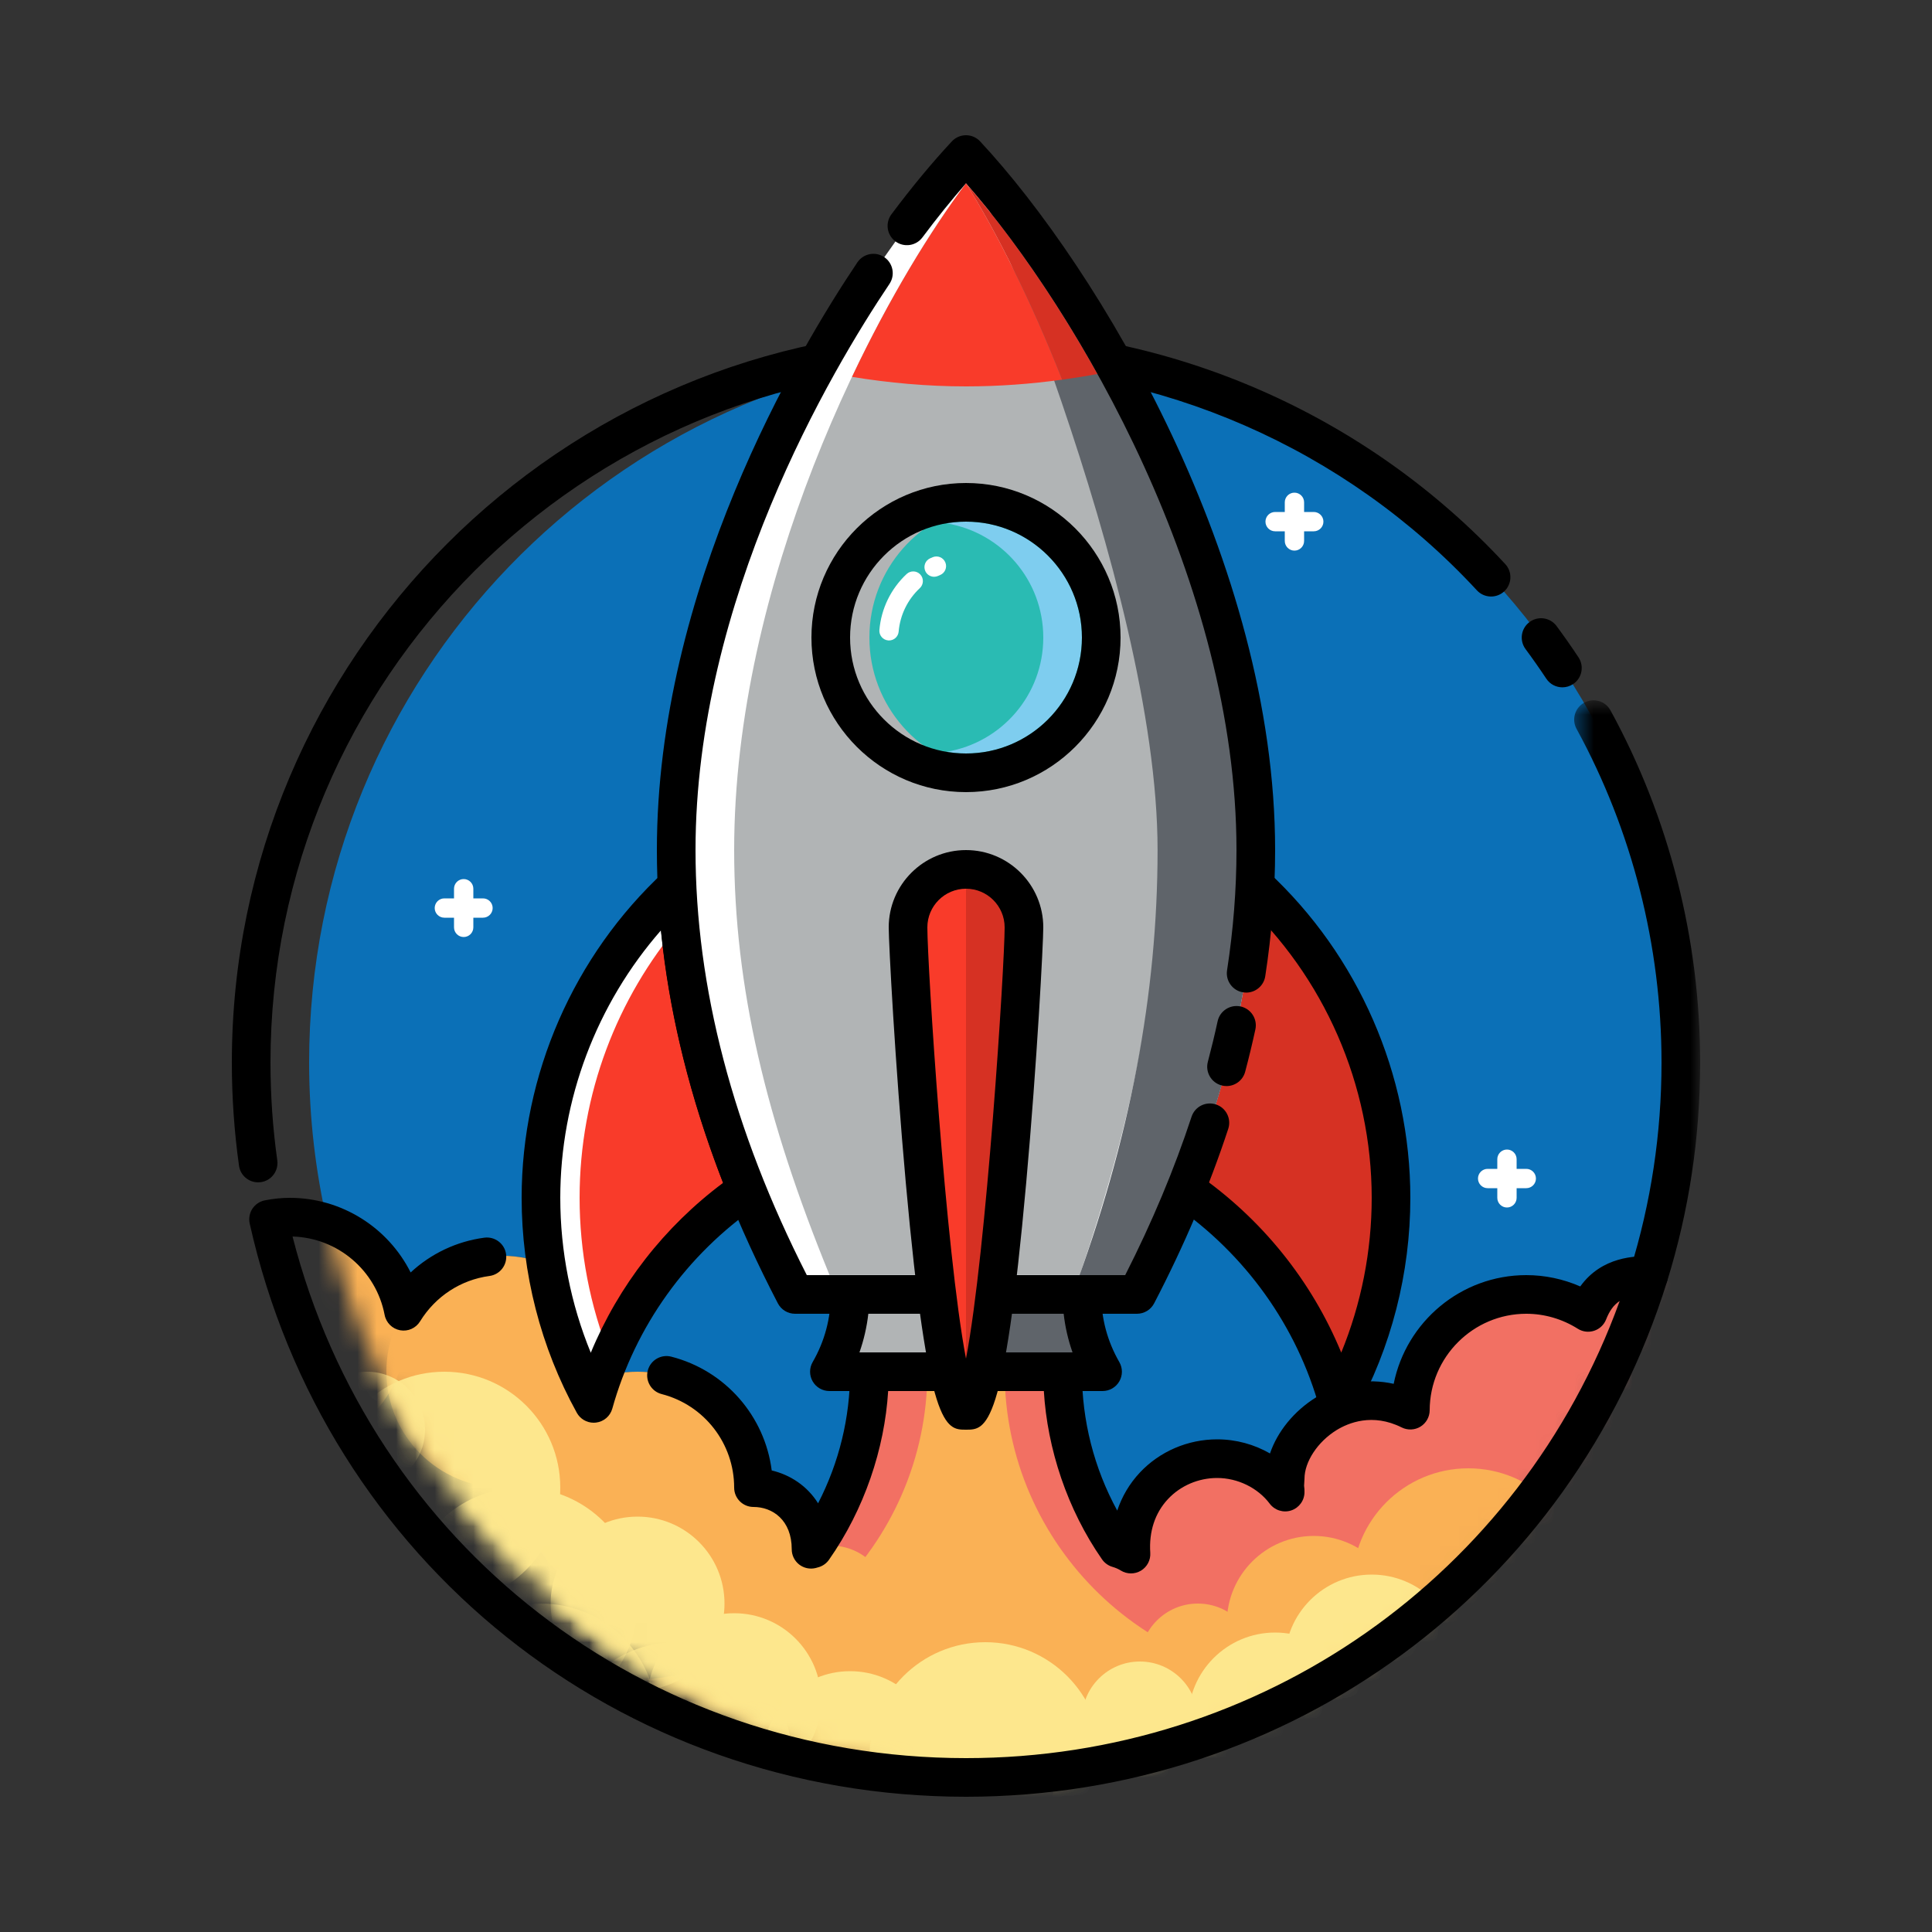 <svg xmlns="http://www.w3.org/2000/svg" xmlns:xlink="http://www.w3.org/1999/xlink" width="100" height="100" version="1.1" viewBox="0 0 100 100"><rect x="0" y="0" width="100" height="100" fill="#333333" stroke="none"/><title>icon_GO_100x100</title><desc>Created with Sketch.</desc><defs><path id="path-1" d="M0,37.5 C0,57.432 15.762,73.674 35.5,74.462 C55.238,73.674 71,57.432 71,37.5 C71,17.569 55.238,1.326 35.5,0.538 C15.762,1.326 0,17.569 0,37.5 Z"/><path id="path-3" d="M0,37.5 C0,57.432 15.762,73.674 35.5,74.462 C55.238,73.674 71,57.432 71,37.5 C71,17.569 55.238,1.326 35.5,0.538 C15.762,1.326 0,17.569 0,37.5"/><path id="path-5" d="M0,37.5 C0,57.432 15.762,73.674 35.5,74.462 C55.238,73.674 71,57.432 71,37.5 C71,17.569 55.238,1.326 35.5,0.538 C15.762,1.326 0,17.569 0,37.5"/><path id="path-7" d="M0,37.5 C0,57.432 15.762,73.674 35.5,74.462 C55.238,73.674 71,57.432 71,37.5 C71,17.569 55.238,1.326 35.5,0.538 C15.762,1.326 0,17.569 0,37.5"/><path id="path-9" d="M0,37.5 C0,57.432 15.762,73.674 35.5,74.462 C55.238,73.674 71,57.432 71,37.5 C71,17.569 55.238,1.326 35.5,0.538 C15.762,1.326 0,17.569 0,37.5"/><path id="path-11" d="M0,37.5 C0,57.432 15.762,73.674 35.5,74.462 C55.238,73.674 71,57.432 71,37.5 C71,17.569 55.238,1.326 35.5,0.538 C15.762,1.326 0,17.569 0,37.5"/><path id="path-13" d="M0,37.5 C0,57.432 15.762,73.674 35.5,74.462 C55.238,73.674 71,57.432 71,37.5 C71,17.569 55.238,1.326 35.5,0.538 C15.762,1.326 0,17.569 0,37.5"/><path id="path-15" d="M0,37.5 C0,57.432 15.762,73.674 35.5,74.462 C55.238,73.674 71,57.432 71,37.5 C71,17.569 55.238,1.326 35.5,0.538 C15.762,1.326 0,17.569 0,37.5"/><path id="path-17" d="M0,37.5 C0,57.432 15.762,73.674 35.5,74.462 C55.238,73.674 71,57.432 71,37.5 C71,17.569 55.238,1.326 35.5,0.538 C15.762,1.326 0,17.569 0,37.5"/><path id="path-19" d="M0,37.5 C0,57.432 15.762,73.674 35.5,74.462 C55.238,73.674 71,57.432 71,37.5 C71,17.569 55.238,1.326 35.5,0.538 C15.762,1.326 0,17.569 0,37.5"/><path id="path-21" d="M0,37.5 C0,57.432 15.762,73.674 35.5,74.462 C55.238,73.674 71,57.432 71,37.5 C71,17.569 55.238,1.326 35.5,0.538 C15.762,1.326 0,17.569 0,37.5"/><path id="path-23" d="M0,37.5 C0,57.432 15.762,73.674 35.5,74.462 C55.238,73.674 71,57.432 71,37.5 C71,17.569 55.238,1.326 35.5,0.538 C15.762,1.326 0,17.569 0,37.5"/><path id="path-25" d="M0,37.5 C0,57.432 15.762,73.674 35.5,74.462 C55.238,73.674 71,57.432 71,37.5 C71,17.569 55.238,1.326 35.5,0.538 C15.762,1.326 0,17.569 0,37.5"/><path id="path-27" d="M0,37.5 C0,57.432 15.762,73.674 35.5,74.462 C55.238,73.674 71,57.432 71,37.5 C71,17.569 55.238,1.326 35.5,0.538 C15.762,1.326 0,17.569 0,37.5"/><path id="path-29" d="M0,37.5 C0,57.432 15.762,73.674 35.5,74.462 C55.238,73.674 71,57.432 71,37.5 C71,17.569 55.238,1.326 35.5,0.538 C15.762,1.326 0,17.569 0,37.5"/><path id="path-31" d="M0,37.5 C0,57.432 15.762,73.674 35.5,74.462 C55.238,73.674 71,57.432 71,37.5 C71,17.569 55.238,1.326 35.5,0.538 C15.762,1.326 0,17.569 0,37.5"/><path id="path-33" d="M0,37.5 C0,57.432 15.762,73.674 35.5,74.462 C55.238,73.674 71,57.432 71,37.5 C71,17.569 55.238,1.326 35.5,0.538 C15.762,1.326 0,17.569 0,37.5"/><path id="path-35" d="M0,37.5 C0,57.432 15.762,73.674 35.5,74.462 C55.238,73.674 71,57.432 71,37.5 C71,17.569 55.238,1.326 35.5,0.538 C15.762,1.326 0,17.569 0,37.5"/><path id="path-37" d="M0,37.5 C0,57.432 15.762,73.674 35.5,74.462 C55.238,73.674 71,57.432 71,37.5 C71,17.569 55.238,1.326 35.5,0.538 C15.762,1.326 0,17.569 0,37.5"/><path id="path-39" d="M0,37.5 C0,57.432 15.762,73.674 35.5,74.462 C55.238,73.674 71,57.432 71,37.5 C71,17.569 55.238,1.326 35.5,0.538 C15.762,1.326 0,17.569 0,37.5"/><path id="path-41" d="M0,37.5 C0,57.432 15.762,73.674 35.5,74.462 C55.238,73.674 71,57.432 71,37.5 C71,17.569 55.238,1.326 35.5,0.538 C15.762,1.326 0,17.569 0,37.5"/><path id="path-43" d="M0,37.5 C0,57.432 15.762,73.674 35.5,74.462 C55.238,73.674 71,57.432 71,37.5 C71,17.569 55.238,1.326 35.5,0.538 C15.762,1.326 0,17.569 0,37.5"/><path id="path-45" d="M0,37.5 C0,57.432 15.762,73.674 35.5,74.462 C55.238,73.674 71,57.432 71,37.5 C71,17.569 55.238,1.326 35.5,0.538 C15.762,1.326 0,17.569 0,37.5"/><path id="path-47" d="M0,37.5 C0,57.432 15.762,73.674 35.5,74.462 C55.238,73.674 71,57.432 71,37.5 C71,17.569 55.238,1.326 35.5,0.538 C15.762,1.326 0,17.569 0,37.5"/><path id="path-49" d="M0,37.5 C0,57.432 15.762,73.674 35.5,74.462 C55.238,73.674 71,57.432 71,37.5 C71,17.569 55.238,1.326 35.5,0.538 C15.762,1.326 0,17.569 0,37.5"/><path id="path-51" d="M0,37.5 C0,57.432 15.762,73.674 35.5,74.462 C55.238,73.674 71,57.432 71,37.5 C71,17.569 55.238,1.326 35.5,0.538 C15.762,1.326 0,17.569 0,37.5"/><path id="path-53" d="M0,37.5 C0,57.432 15.762,73.674 35.5,74.462 C55.238,73.674 71,57.432 71,37.5 C71,17.569 55.238,1.326 35.5,0.538 C15.762,1.326 0,17.569 0,37.5"/><path id="path-55" d="M0,37.5 C0,57.432 15.762,73.674 35.5,74.462 C55.238,73.674 71,57.432 71,37.5 C71,17.569 55.238,1.326 35.5,0.538 C15.762,1.326 0,17.569 0,37.5"/><path id="path-57" d="M0,37.5 C0,57.432 15.762,73.674 35.5,74.462 C55.238,73.674 71,57.432 71,37.5 C71,17.569 55.238,1.326 35.5,0.538 C15.762,1.326 0,17.569 0,37.5"/><polygon id="path-59" points=".48 .747 7 .747 7 31.518 .48 31.518"/></defs><g id="icon_GO_100x100" fill="none" fill-rule="evenodd" stroke="none" stroke-width="1"><g id="Page-1" transform="translate(12, 6)"><path id="Fill-1" fill="#0B70B7" d="M73.336,60.018 C74.418,56.538 75,52.838 75,49 C75,29.047 59.257,12.824 39.5,12.038 C19.743,12.824 4,29.047 4,49 C4,51.869 4.336,54.656 4.952,57.336 C6.959,58.029 8.484,59.748 8.89,61.87 C9.95,60.15 11.84,59 14,59 C17.369,59 20,61.746 20,65 L20,65.09 C20.32,65.04 20.66,65 21,65 C24.31,65 27,67.69 27,71 C28.501,71 29.98,72.097 29.98,74.19 C30.02,74.18 30.06,74.168 30.09,74.158 C31.91,71.559 33,67.997 33,64.997 L43,64.997 C43,67.997 44.06,71.548 45.86,74.138 C46.1,74.208 46.33,74.309 46.54,74.439 C46.338,71.417 48.594,69.499 51,69.499 C52.458,69.499 53.762,70.219 54.52,71.23 C54.52,70.776 54.461,71.417 54.52,70.54 C54.52,68.188 57.681,65.33 61,66.99 C61.01,63.68 63.69,61 67,61 C68.18,61 69.28,61.35 70.2,61.93 C70.808,60.383 71.947,60.013 73.336,60.018"/><g id="Group-90" transform="translate(4, 11.5)"><g id="Group-5"><mask id="mask-2" fill="#fff"><use xlink:href="#path-1"/></mask><path id="Fill-3" fill="#F27063" d="M46.296,66.943 C41.92,64.095 39,59.496 39,53.496 L29,53.496 C29,57.496 27.447,61.266 24.954,64.103 L46.296,66.943 Z" mask="url(#mask-2)"/></g><g id="Group-8"><mask id="mask-4" fill="#fff"><use xlink:href="#path-3"/></mask><path id="Fill-6" fill="#FAB155" d="M26,62.5 C26,64.157 24.657,65.5 23,65.5 C21.343,65.5 20,64.157 20,62.5 C20,60.843 21.343,59.5 23,59.5 C24.657,59.5 26,60.843 26,62.5" mask="url(#mask-4)"/></g><g id="Group-11"><mask id="mask-6" fill="#fff"><use xlink:href="#path-5"/></mask><path id="Fill-9" fill="#FAB155" d="M30,65.5 C30,67.157 28.657,68.5 27,68.5 C25.343,68.5 24,67.157 24,65.5 C24,63.843 25.343,62.5 27,62.5 C28.657,62.5 30,63.843 30,65.5" mask="url(#mask-6)"/></g><g id="Group-14"><mask id="mask-8" fill="#fff"><use xlink:href="#path-7"/></mask><path id="Fill-12" fill="#FAB155" d="M26,67.5 C26,69.157 24.657,70.5 23,70.5 C21.343,70.5 20,69.157 20,67.5 C20,65.843 21.343,64.5 23,64.5 C24.657,64.5 26,65.843 26,67.5" mask="url(#mask-8)"/></g><g id="Group-17"><mask id="mask-10" fill="#fff"><use xlink:href="#path-9"/></mask><path id="Fill-15" fill="#F27063" d="M44,65.5 C44,67.157 42.657,68.5 41,68.5 C39.343,68.5 38,67.157 38,65.5 C38,63.843 39.343,62.5 41,62.5 C42.657,62.5 44,63.843 44,65.5" mask="url(#mask-10)"/></g><g id="Group-20"><mask id="mask-12" fill="#fff"><use xlink:href="#path-11"/></mask><path id="Fill-18" fill="#F27063" d="M51.5,62.5 C51.5,64.985 49.485,67 47,67 C44.515,67 42.5,64.985 42.5,62.5 C42.5,60.015 44.515,58 47,58 C49.485,58 51.5,60.015 51.5,62.5" mask="url(#mask-12)"/></g><g id="Group-23"><mask id="mask-14" fill="#fff"><use xlink:href="#path-13"/></mask><path id="Fill-21" fill="#F27063" d="M59.5,59.5 C59.5,61.985 57.485,64 55,64 C52.515,64 50.5,61.985 50.5,59.5 C50.5,57.015 52.515,55 55,55 C57.485,55 59.5,57.015 59.5,59.5" mask="url(#mask-14)"/></g><g id="Group-26"><mask id="mask-16" fill="#fff"><use xlink:href="#path-15"/></mask><path id="Fill-24" fill="#F27063" d="M69,55.5 C69,58.814 66.313,61.5 63,61.5 C59.687,61.5 57,58.814 57,55.5 C57,52.187 59.687,49.5 63,49.5 C66.313,49.5 69,52.187 69,55.5" mask="url(#mask-16)"/></g><g id="Group-29"><mask id="mask-18" fill="#fff"><use xlink:href="#path-17"/></mask><path id="Fill-27" fill="#F27063" d="M72,51.5 C72,53.157 70.657,54.5 69,54.5 C67.343,54.5 66,53.157 66,51.5 C66,49.843 67.343,48.5 69,48.5 C70.657,48.5 72,49.843 72,51.5" mask="url(#mask-18)"/></g><g id="Group-32"><mask id="mask-20" fill="#fff"><use xlink:href="#path-19"/></mask><path id="Fill-30" fill="#FAB155" d="M5,51.5 C5,54.814 2.313,57.5 -1,57.5 C-4.313,57.5 -7,54.814 -7,51.5 C-7,48.187 -4.313,45.5 -1,45.5 C2.313,45.5 5,48.187 5,51.5" mask="url(#mask-20)"/></g><g id="Group-35"><mask id="mask-22" fill="#fff"><use xlink:href="#path-21"/></mask><path id="Fill-33" fill="#FAB155" d="M16,53.5 C16,56.814 13.313,59.5 10,59.5 C6.687,59.5 4,56.814 4,53.5 C4,50.187 6.687,47.5 10,47.5 C13.313,47.5 16,50.187 16,53.5" mask="url(#mask-22)"/></g><g id="Group-38"><mask id="mask-24" fill="#fff"><use xlink:href="#path-23"/></mask><path id="Fill-36" fill="#FAB155" d="M23,59.5 C23,62.814 20.313,65.5 17,65.5 C13.687,65.5 11,62.814 11,59.5 C11,56.187 13.687,53.5 17,53.5 C20.313,53.5 23,56.187 23,59.5" mask="url(#mask-24)"/></g><g id="Group-41"><mask id="mask-26" fill="#fff"><use xlink:href="#path-25"/></mask><path id="Fill-39" fill="#FAB155" d="M52.591,69.484 C43.485,69.811 36,62.497 36,53.497 L32,53.497 C32,62.497 24.513,69.81 15.407,69.482 C26.676,76.047 40.899,76.295 52.591,69.484" mask="url(#mask-26)"/></g><g id="Group-44"><mask id="mask-28" fill="#fff"><use xlink:href="#path-27"/></mask><path id="Fill-42" fill="#FAB155" d="M49,68.5 C49,70.157 47.657,71.5 46,71.5 C44.343,71.5 43,70.157 43,68.5 C43,66.843 44.343,65.5 46,65.5 C47.657,65.5 49,66.843 49,68.5" mask="url(#mask-28)"/></g><g id="Group-47"><mask id="mask-30" fill="#fff"><use xlink:href="#path-29"/></mask><path id="Fill-45" fill="#FAB155" d="M56.5,66.5 C56.5,68.985 54.485,71 52,71 C49.515,71 47.5,68.985 47.5,66.5 C47.5,64.015 49.515,62 52,62 C54.485,62 56.5,64.015 56.5,66.5" mask="url(#mask-30)"/></g><g id="Group-50"><mask id="mask-32" fill="#fff"><use xlink:href="#path-31"/></mask><path id="Fill-48" fill="#FAB155" d="M66,64.5 C66,67.814 63.313,70.5 60,70.5 C56.687,70.5 54,67.814 54,64.5 C54,61.187 56.687,58.5 60,58.5 C63.313,58.5 66,61.187 66,64.5" mask="url(#mask-32)"/></g><g id="Group-53"><mask id="mask-34" fill="#fff"><use xlink:href="#path-33"/></mask><path id="Fill-51" fill="#FDE78D" d="M13,59.5 C13,62.814 10.313,65.5 7,65.5 C3.687,65.5 1,62.814 1,59.5 C1,56.187 3.687,53.5 7,53.5 C10.313,53.5 13,56.187 13,59.5" mask="url(#mask-34)"/></g><g id="Group-56"><mask id="mask-36" fill="#fff"><use xlink:href="#path-35"/></mask><path id="Fill-54" fill="#FDE78D" d="M6,56.5 C6,58.157 4.657,59.5 3,59.5 C1.343,59.5 0,58.157 0,56.5 C0,54.843 1.343,53.5 3,53.5 C4.657,53.5 6,54.843 6,56.5" mask="url(#mask-36)"/></g><g id="Group-59"><mask id="mask-38" fill="#fff"><use xlink:href="#path-37"/></mask><path id="Fill-57" fill="#FDE78D" d="M17,65.5 C17,68.814 14.313,71.5 11,71.5 C7.687,71.5 5,68.814 5,65.5 C5,62.187 7.687,59.5 11,59.5 C14.313,59.5 17,62.187 17,65.5" mask="url(#mask-38)"/></g><g id="Group-62"><mask id="mask-40" fill="#fff"><use xlink:href="#path-39"/></mask><path id="Fill-60" fill="#FDE78D" d="M21.5,65.5 C21.5,67.985 19.485,70 17,70 C14.515,70 12.5,67.985 12.5,65.5 C12.5,63.015 14.515,61 17,61 C19.485,61 21.5,63.015 21.5,65.5" mask="url(#mask-40)"/></g><g id="Group-65"><mask id="mask-42" fill="#fff"><use xlink:href="#path-41"/></mask><path id="Fill-63" fill="#FDE78D" d="M26.5,70.5 C26.5,72.985 24.485,75 22,75 C19.515,75 17.5,72.985 17.5,70.5 C17.5,68.015 19.515,66 22,66 C24.485,66 26.5,68.015 26.5,70.5" mask="url(#mask-42)"/></g><g id="Group-68"><mask id="mask-44" fill="#fff"><use xlink:href="#path-43"/></mask><path id="Fill-66" fill="#FDE78D" d="M25,73.5 C25,76.814 22.313,79.5 19,79.5 C15.687,79.5 13,76.814 13,73.5 C13,70.187 15.687,67.5 19,67.5 C22.313,67.5 25,70.187 25,73.5" mask="url(#mask-44)"/></g><g id="Group-71"><mask id="mask-46" fill="#fff"><use xlink:href="#path-45"/></mask><path id="Fill-69" fill="#FDE78D" d="M18,71.5 C18,74.814 15.313,77.5 12,77.5 C8.687,77.5 6,74.814 6,71.5 C6,68.187 8.687,65.5 12,65.5 C15.313,65.5 18,68.187 18,71.5" mask="url(#mask-46)"/></g><g id="Group-74"><mask id="mask-48" fill="#fff"><use xlink:href="#path-47"/></mask><path id="Fill-72" fill="#FDE78D" d="M32.5,73.5 C32.5,75.985 30.485,78 28,78 C25.515,78 23.5,75.985 23.5,73.5 C23.5,71.015 25.515,69 28,69 C30.485,69 32.5,71.015 32.5,73.5" mask="url(#mask-48)"/></g><g id="Group-77"><mask id="mask-50" fill="#fff"><use xlink:href="#path-49"/></mask><path id="Fill-75" fill="#FDE78D" d="M41,73.5 C41,76.814 38.313,79.5 35,79.5 C31.687,79.5 29,76.814 29,73.5 C29,70.187 31.687,67.5 35,67.5 C38.313,67.5 41,70.187 41,73.5" mask="url(#mask-50)"/></g><g id="Group-80"><mask id="mask-52" fill="#fff"><use xlink:href="#path-51"/></mask><path id="Fill-78" fill="#FDE78D" d="M47.5,75.5 C47.5,77.985 45.485,80 43,80 C40.515,80 38.5,77.985 38.5,75.5 C38.5,73.015 40.515,71 43,71 C45.485,71 47.5,73.015 47.5,75.5" mask="url(#mask-52)"/></g><g id="Group-83"><mask id="mask-54" fill="#fff"><use xlink:href="#path-53"/></mask><path id="Fill-81" fill="#FDE78D" d="M46,71.5 C46,73.157 44.657,74.5 43,74.5 C41.343,74.5 40,73.157 40,71.5 C40,69.843 41.343,68.5 43,68.5 C44.657,68.5 46,69.843 46,71.5" mask="url(#mask-54)"/></g><g id="Group-86"><mask id="mask-56" fill="#fff"><use xlink:href="#path-55"/></mask><path id="Fill-84" fill="#FDE78D" d="M54.5,71.5 C54.5,73.985 52.485,76 50,76 C47.515,76 45.5,73.985 45.5,71.5 C45.5,69.015 47.515,67 50,67 C52.485,67 54.5,69.015 54.5,71.5" mask="url(#mask-56)"/></g><g id="Group-89"><mask id="mask-58" fill="#fff"><use xlink:href="#path-57"/></mask><path id="Fill-87" fill="#FDE78D" d="M59.5,68.5 C59.5,70.985 57.485,73 55,73 C52.515,73 50.5,70.985 50.5,68.5 C50.5,66.015 52.515,64 55,64 C57.485,64 59.5,66.015 59.5,68.5" mask="url(#mask-58)"/></g></g><g id="Group-160" transform="translate(0, 0.5)"><g id="Group-93" transform="translate(69, 29)"><mask id="mask-60" fill="#fff"><use xlink:href="#path-59"/></mask><path id="Fill-91" fill="#000" d="M4.336,31.518 C4.237,31.518 4.138,31.503 4.039,31.474 C3.511,31.309 3.217,30.748 3.38,30.221 C4.455,26.765 5,23.157 5,19.5 C5,13.457 3.479,7.484 0.602,2.227 C0.337,1.742 0.515,1.135 1,0.87 C1.485,0.605 2.091,0.782 2.357,1.266 C5.394,6.817 7,13.123 7,19.5 C7,23.36 6.424,27.166 5.291,30.814 C5.157,31.244 4.762,31.518 4.336,31.518" mask="url(#mask-60)"/></g><path id="Fill-94" fill="#000" d="M68.87,29.076 C68.546,29.076 68.228,28.919 68.036,28.628 C67.69,28.107 67.332,27.596 66.961,27.095 C66.633,26.65 66.726,26.024 67.17,25.696 C67.614,25.367 68.241,25.46 68.569,25.905 C68.961,26.435 69.339,26.974 69.703,27.524 C70.008,27.984 69.882,28.605 69.421,28.909 C69.251,29.022 69.059,29.076 68.87,29.076"/><path id="Fill-96" fill="#000" d="M1.36,54.698 C0.869,54.698 0.441,54.337 0.371,53.837 C0.125,52.082 -0,50.287 -0,48.5 C-0,27.547 17.047,10.5 38,10.5 C48.57,10.5 58.743,14.946 65.912,22.697 C66.287,23.102 66.262,23.735 65.857,24.11 C65.45,24.486 64.818,24.46 64.443,24.055 C57.652,16.712 48.014,12.5 38,12.5 C18.15,12.5 2,28.65 2,48.5 C2,50.194 2.118,51.896 2.352,53.559 C2.428,54.106 2.047,54.612 1.501,54.688 C1.453,54.695 1.406,54.698 1.36,54.698"/><path id="Fill-98" fill="#000" d="M38,86.5 C20.069,86.5 4.824,74.299 0.924,56.829 C0.866,56.565 0.916,56.29 1.064,56.063 C1.211,55.838 1.445,55.681 1.709,55.63 C2.159,55.542 2.581,55.5 3,55.5 C5.695,55.5 8.091,57.045 9.255,59.362 C10.303,58.389 11.627,57.754 13.071,57.562 C13.615,57.49 14.122,57.873 14.195,58.42 C14.268,58.968 13.883,59.471 13.336,59.544 C11.85,59.743 10.54,60.599 9.742,61.895 C9.526,62.245 9.117,62.43 8.709,62.354 C8.304,62.279 7.985,61.963 7.908,61.558 C7.467,59.253 5.475,57.568 3.142,57.502 C7.22,73.457 21.395,84.5 38,84.5 C53.291,84.5 66.68,75.061 71.836,60.839 C71.524,61.042 71.305,61.352 71.131,61.796 C71.022,62.073 70.795,62.288 70.512,62.38 C70.229,62.473 69.919,62.436 69.667,62.276 C68.862,61.769 67.939,61.5 67,61.5 C64.251,61.5 62.008,63.74 62,66.493 C61.999,66.839 61.819,67.16 61.524,67.342 C61.229,67.523 60.861,67.538 60.553,67.385 C59.038,66.626 57.786,67.148 57.175,67.525 C56.201,68.128 55.52,69.162 55.52,70.04 C55.51,70.215 55.503,70.327 55.499,70.4 C55.52,70.527 55.52,70.643 55.52,70.73 C55.52,71.161 55.245,71.542 54.836,71.679 C54.43,71.815 53.978,71.674 53.72,71.33 C53.105,70.51 52.063,70 51,70 C50.031,70 49.103,70.398 48.454,71.092 C47.781,71.811 47.464,72.773 47.538,73.874 C47.563,74.247 47.376,74.604 47.056,74.797 C46.734,74.989 46.332,74.987 46.014,74.791 C45.884,74.71 45.739,74.646 45.581,74.601 C45.361,74.537 45.169,74.397 45.039,74.209 C43.241,71.623 42.21,68.497 42.029,65.497 L33.971,65.497 C33.786,68.497 32.737,71.622 30.909,74.232 C30.785,74.409 30.607,74.542 30.401,74.609 C30.351,74.626 30.284,74.645 30.217,74.661 C29.92,74.733 29.604,74.667 29.362,74.477 C29.121,74.287 28.98,73.997 28.98,73.69 C28.98,72.177 27.985,71.5 27,71.5 C26.448,71.5 26,71.052 26,70.5 C26,68.217 24.457,66.226 22.248,65.657 C21.713,65.52 21.392,64.975 21.529,64.439 C21.667,63.905 22.21,63.583 22.747,63.721 C25.549,64.442 27.585,66.798 27.944,69.61 C28.898,69.836 29.78,70.408 30.344,71.31 C31.432,69.199 32,66.877 32,64.499 C32,63.946 32.448,63.497 33,63.497 L43,63.497 C43.552,63.497 44,63.946 44,64.499 C44,67.035 44.628,69.491 45.828,71.688 C46.073,70.955 46.466,70.289 46.994,69.725 C48.019,68.628 49.479,68 51,68 C51.974,68 52.918,68.26 53.735,68.731 C54.113,67.612 54.969,66.538 56.124,65.824 C57.364,65.058 58.773,64.823 60.137,65.127 C60.78,61.923 63.616,59.5 67,59.5 C67.964,59.5 68.913,59.701 69.794,60.086 C70.925,58.509 72.694,58.518 73.34,58.518 C73.657,58.52 73.955,58.671 74.142,58.927 C74.33,59.183 74.385,59.512 74.291,59.815 C69.329,75.776 54.745,86.5 38,86.5"/><path id="Fill-100" fill="#5F646A" d="M44,60.496 L38,60.496 L38,64.496 L45.07,64.496 C44.39,63.496 44,61.496 44,60.496"/><path id="Fill-102" fill="#B1B4B5" d="M32,60.496 C32,61.496 31.61,63.496 30.93,64.496 L38,64.496 L38,60.496 L32,60.496 Z"/><path id="Fill-104" fill="#000" d="M32.485,63.5 L43.514,63.5 C43.286,62.854 43.132,62.182 43.055,61.5 L32.944,61.5 C32.867,62.182 32.713,62.854 32.485,63.5 M45.069,65.5 L30.93,65.5 C30.573,65.5 30.243,65.31 30.064,65 C29.885,64.691 29.885,64.311 30.063,64.001 C30.685,62.922 31,61.744 31,60.5 C31,59.948 31.447,59.5 32,59.5 L44,59.5 C44.552,59.5 45,59.948 45,60.5 C45,61.744 45.315,62.922 45.936,64.001 C46.114,64.311 46.114,64.691 45.935,65 C45.756,65.31 45.426,65.5 45.069,65.5"/><path id="Fill-106" fill="#D63123" d="M52.952,39.355 C52.702,44.757 51.383,50.053 49.363,55.063 C53.159,57.682 56.011,61.573 57.27,66.14 C59.01,62.99 60,59.36 60,55.5 C60,49.126 57.286,43.375 52.952,39.355"/><path id="Fill-108" fill="#000" d="M57.27,67.14 C57.231,67.14 57.191,67.138 57.153,67.133 C56.748,67.085 56.414,66.798 56.306,66.406 C55.135,62.156 52.467,58.42 48.794,55.886 C48.34,55.572 48.225,54.949 48.539,54.494 C48.853,54.04 49.477,53.926 49.931,54.239 C53.292,56.56 55.894,59.794 57.423,63.509 C58.459,60.985 58.999,58.256 58.999,55.5 C58.999,49.672 56.547,44.054 52.272,40.087 C51.867,39.712 51.843,39.079 52.219,38.674 C52.596,38.269 53.228,38.246 53.633,38.621 C58.315,42.965 60.999,49.117 60.999,55.5 C60.999,59.396 60.013,63.242 58.145,66.623 C57.968,66.945 57.63,67.14 57.27,67.14"/><path id="Fill-110" fill="#FFF" d="M23.048,39.359 C18.715,43.379 16,49.128 16,55.5 C16,59.101 16.874,62.781 18.73,66.14 C19.968,61.697 22.754,57.76 26.646,55.082 C24.626,50.083 23.299,44.781 23.048,39.359"/><path id="Fill-112" fill="#F93B2A" d="M18,55.5 C18,58.259 18.518,61.063 19.592,63.734 C21.057,60.289 23.476,57.263 26.646,55.082 C24.871,50.687 23.632,46.058 23.187,41.32 C19.955,45.152 18,50.1 18,55.5"/><path id="Fill-114" fill="#000" d="M22.214,41.652 C18.879,45.465 17,50.402 17,55.5 C17,58.26 17.542,60.991 18.579,63.517 C20.017,60.043 22.385,56.994 25.428,54.724 C23.718,50.317 22.64,45.932 22.214,41.652 M18.73,67.14 C18.369,67.14 18.032,66.945 17.855,66.624 C15.987,63.244 15,59.398 15,55.5 C15,49.121 17.686,42.97 22.368,38.626 C22.654,38.361 23.07,38.288 23.427,38.433 C23.787,38.581 24.029,38.924 24.047,39.313 C24.279,44.309 25.465,49.488 27.573,54.708 C27.748,55.142 27.599,55.64 27.213,55.906 C23.549,58.426 20.879,62.156 19.693,66.409 C19.584,66.8 19.25,67.087 18.846,67.133 C18.807,67.138 18.768,67.14 18.73,67.14"/><path id="Fill-116" fill="#FFF" d="M29.15,60.5 C25.478,53.448 23,45.584 23,37.5 C23,22.835 31.908,8.035 38,1.5 C44.647,8.63 53,23.415 53,37.5 C53,45.553 50.539,53.416 46.85,60.5 L29.15,60.5 Z"/><path id="Fill-118" fill="#B1B4B5" d="M38,2.992 C32.954,9.717 26,23.759 26,37.498 C26,44.593 27.661,51.496 30.937,59.496 L43.886,59.496 C46.616,51.496 48,44.592 48,37.498 C48,23.759 42.206,9.718 38,2.992"/><path id="Fill-120" fill="#5F646A" d="M38.269,1.496 L38,1.496 C38,1.496 47.916,23.756 47.916,37.496 C47.916,44.906 46.498,52.496 43.514,60.496 L46.85,60.496 C50.539,53.496 53,45.55 53,37.496 C53,23.412 44.915,8.496 38.269,1.496"/><path id="Fill-122" fill="#000" d="M51.485,49.715 C51.401,49.715 51.315,49.704 51.229,49.681 C50.695,49.54 50.377,48.993 50.518,48.459 C50.702,47.763 50.871,47.063 51.024,46.359 C51.141,45.819 51.676,45.478 52.213,45.594 C52.752,45.711 53.095,46.243 52.978,46.783 C52.819,47.516 52.643,48.245 52.451,48.97 C52.333,49.419 51.928,49.715 51.485,49.715"/><path id="Fill-124" fill="#000" d="M52.502,44.877 C52.451,44.877 52.399,44.873 52.348,44.865 C51.802,44.781 51.428,44.27 51.512,43.724 C51.836,41.629 52,39.535 52,37.5 C52,23.76 43.888,9.717 38,2.991 C37.26,3.835 36.503,4.773 35.743,5.79 C35.412,6.232 34.785,6.322 34.343,5.991 C33.9,5.66 33.811,5.033 34.141,4.591 C35.198,3.179 36.25,1.91 37.269,0.817 C37.458,0.615 37.723,0.5 38,0.5 C38.277,0.5 38.543,0.615 38.731,0.818 C44.869,7.401 54,22.604 54,37.5 C54,39.637 53.828,41.834 53.489,44.03 C53.413,44.524 52.987,44.877 52.502,44.877"/><path id="Fill-126" fill="#000" d="M46.85,61.5 L29.15,61.5 C28.777,61.5 28.435,61.292 28.263,60.962 C24.107,52.98 22,45.086 22,37.5 C22,23.978 29.258,11.722 32.378,7.08 C32.686,6.622 33.307,6.5 33.766,6.808 C34.224,7.116 34.346,7.738 34.038,8.196 C31.02,12.686 24,24.528 24,37.5 C24,44.592 25.937,51.991 29.76,59.5 L46.24,59.5 C47.628,56.771 48.782,54.017 49.674,51.303 C49.847,50.778 50.409,50.493 50.936,50.665 C51.461,50.837 51.746,51.402 51.574,51.927 C50.59,54.922 49.299,57.962 47.737,60.962 C47.565,61.292 47.223,61.5 46.85,61.5"/><path id="Fill-128" fill="#D63123" d="M44.798,12.859 C42.568,8.851 40.138,5.435 38,2.992 C39.566,5.495 41.35,9.014 42.975,13.152 C43.587,13.067 44.195,12.972 44.798,12.859"/><path id="Fill-130" fill="#F93B2A" d="M42.975,13.152 C41.35,9.014 39.565,5.495 38,2.992 C36.144,5.465 34.032,8.933 32.1,13.007 C34.024,13.32 35.992,13.5 38,13.5 C39.686,13.5 41.347,13.376 42.975,13.152"/><path id="Fill-132" fill="#2ABBB3" d="M39,19.579 C35.606,20.064 33,22.971 33,26.5 C33,30.029 35.606,32.935 39,33.42 C42.394,32.935 45,30.029 45,26.5 C45,22.971 42.394,20.064 39,19.579"/><path id="Fill-134" fill="#7ECDEF" d="M38,20.5 C37.658,20.5 37.326,20.535 37,20.59 C39.839,21.066 42,23.524 42,26.5 C42,29.476 39.839,31.934 37,32.41 C37.326,32.465 37.658,32.5 38,32.5 C41.317,32.5 44,29.817 44,26.5 C44,23.183 41.317,20.5 38,20.5"/><path id="Fill-136" fill="#000" d="M38,20.5 C34.691,20.5 32,23.191 32,26.5 C32,29.809 34.691,32.5 38,32.5 C41.309,32.5 44,29.809 44,26.5 C44,23.191 41.309,20.5 38,20.5 M38,34.5 C33.589,34.5 30,30.911 30,26.5 C30,22.089 33.589,18.5 38,18.5 C42.411,18.5 46,22.089 46,26.5 C46,30.911 42.411,34.5 38,34.5"/><path id="Fill-138" fill="#FFF" d="M36.35,23.354 C36.159,23.354 35.977,23.245 35.893,23.059 C35.78,22.807 35.892,22.511 36.144,22.398 L36.277,22.34 C36.533,22.235 36.824,22.355 36.931,22.611 C37.037,22.866 36.915,23.158 36.66,23.264 L36.555,23.31 C36.488,23.34 36.418,23.354 36.35,23.354"/><path id="Fill-140" fill="#FFF" d="M34.016,26.65 C34.002,26.65 33.987,26.65 33.973,26.648 C33.698,26.625 33.494,26.382 33.517,26.107 C33.613,25 34.114,23.971 34.927,23.211 C35.129,23.023 35.446,23.033 35.634,23.235 C35.822,23.437 35.811,23.753 35.61,23.942 C34.977,24.533 34.588,25.333 34.514,26.193 C34.491,26.453 34.273,26.65 34.016,26.65"/><path id="Fill-142" fill="#D63123" d="M41,41.5 C41,39.843 39.657,38.5 38,38.5 L38,66.5 C39.657,66.5 41,43.157 41,41.5"/><path id="Fill-144" fill="#F93B2A" d="M35,41.5 C35,43.157 36.343,66.5 38,66.5 L38,38.5 C36.343,38.5 35,39.843 35,41.5"/><path id="Fill-146" fill="#000" d="M38,39.5 C36.897,39.5 36,40.397 36,41.5 C36,43.44 36.943,58.305 38,63.822 C39.057,58.305 40,43.44 40,41.5 C40,40.397 39.103,39.5 38,39.5 M38,67.5 C36.944,67.5 36.032,67.5 34.883,54.711 C34.323,48.478 34,42.316 34,41.5 C34,39.294 35.794,37.5 38,37.5 C40.206,37.5 42,39.294 42,41.5 C42,42.316 41.677,48.478 41.117,54.711 C39.968,67.5 39.056,67.5 38,67.5"/><path id="Fill-148" fill="#FFF" d="M66,56 C65.724,56 65.5,55.776 65.5,55.5 L65.5,53.5 C65.5,53.224 65.724,53 66,53 C66.276,53 66.5,53.224 66.5,53.5 L66.5,55.5 C66.5,55.776 66.276,56 66,56"/><path id="Fill-150" fill="#FFF" d="M67,55 L65,55 C64.724,55 64.5,54.776 64.5,54.5 C64.5,54.224 64.724,54 65,54 L67,54 C67.276,54 67.5,54.224 67.5,54.5 C67.5,54.776 67.276,55 67,55"/><path id="Fill-152" fill="#FFF" d="M12,42 C11.724,42 11.5,41.776 11.5,41.5 L11.5,39.5 C11.5,39.224 11.724,39 12,39 C12.276,39 12.5,39.224 12.5,39.5 L12.5,41.5 C12.5,41.776 12.276,42 12,42"/><path id="Fill-154" fill="#FFF" d="M13,41 L11,41 C10.724,41 10.5,40.776 10.5,40.5 C10.5,40.224 10.724,40 11,40 L13,40 C13.276,40 13.5,40.224 13.5,40.5 C13.5,40.776 13.276,41 13,41"/><path id="Fill-156" fill="#FFF" d="M55,22 C54.724,22 54.5,21.776 54.5,21.5 L54.5,19.5 C54.5,19.224 54.724,19 55,19 C55.276,19 55.5,19.224 55.5,19.5 L55.5,21.5 C55.5,21.776 55.276,22 55,22"/><path id="Fill-158" fill="#FFF" d="M56,21 L54,21 C53.724,21 53.5,20.776 53.5,20.5 C53.5,20.224 53.724,20 54,20 L56,20 C56.276,20 56.5,20.224 56.5,20.5 C56.5,20.776 56.276,21 56,21"/></g></g></g></svg>